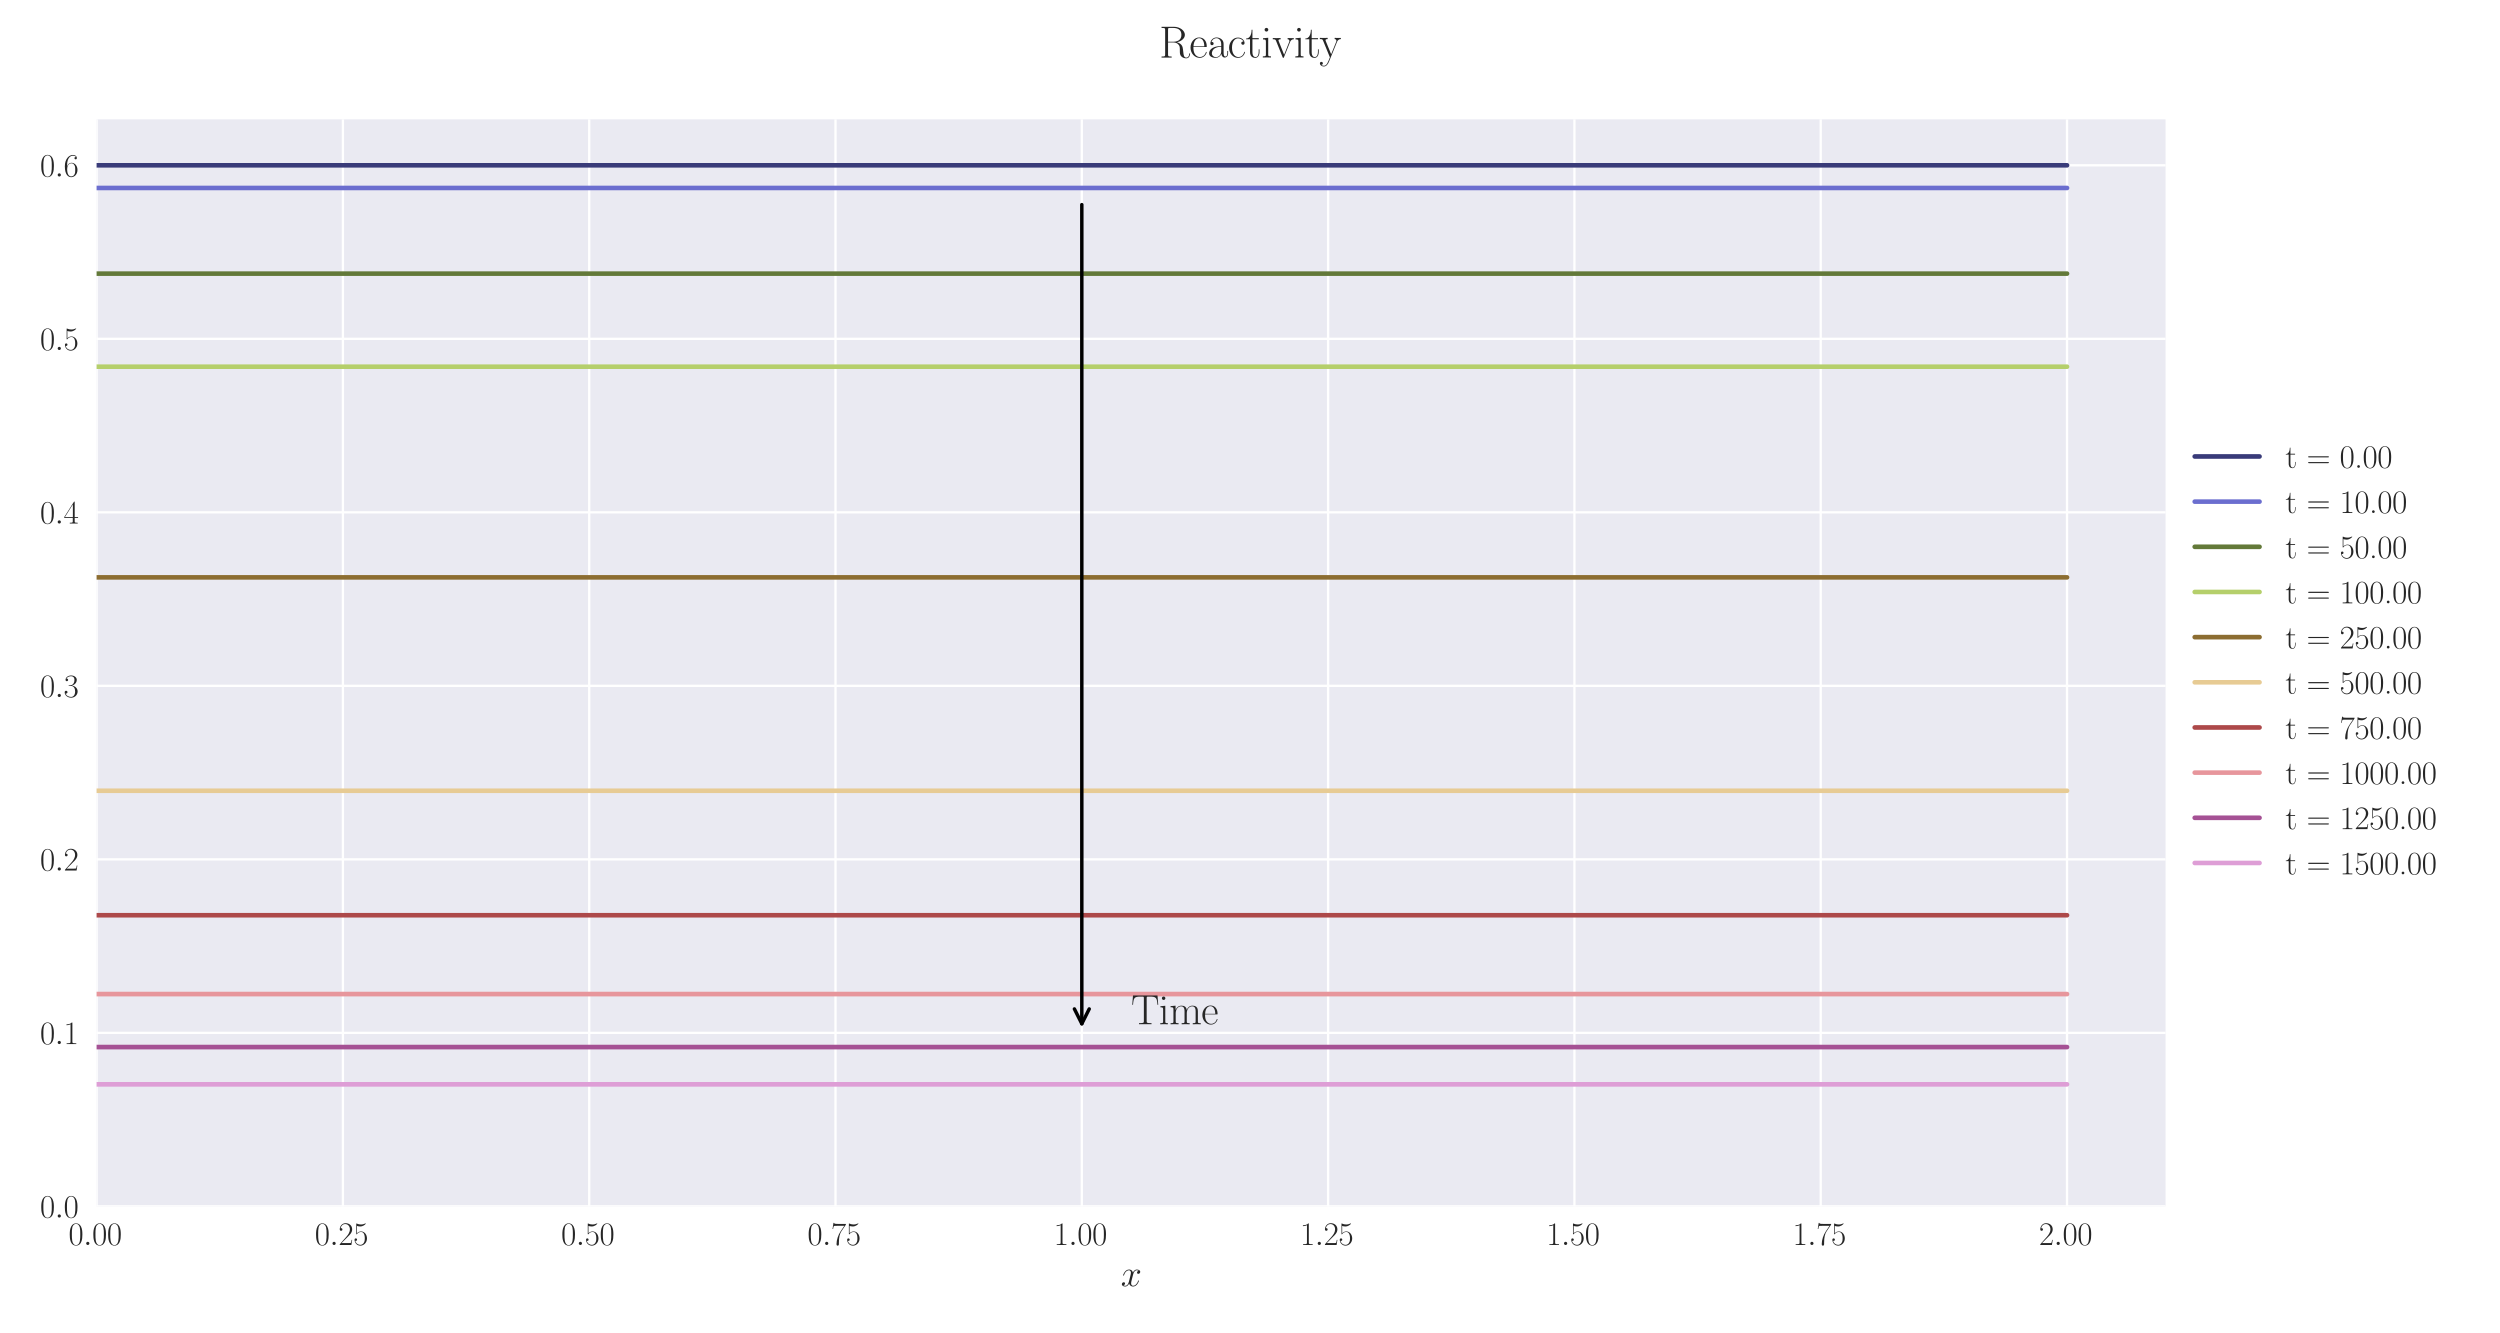 <?xml version="1.0" encoding="utf-8" standalone="no"?>
<!DOCTYPE svg PUBLIC "-//W3C//DTD SVG 1.1//EN"
  "http://www.w3.org/Graphics/SVG/1.1/DTD/svg11.dtd">
<svg xmlns:xlink="http://www.w3.org/1999/xlink" width="1080pt" height="576pt" viewBox="0 0 1080 576" xmlns="http://www.w3.org/2000/svg" version="1.1">
 <defs>
  <style type="text/css">*{stroke-linejoin: round; stroke-linecap: butt}</style>
 </defs>
 <g id="figure_1">
  <g id="patch_1">
   <path d="M 0 576 
L 1080 576 
L 1080 0 
L 0 0 
z
" style="fill: #ffffff"/>
  </g>
  <g id="axes_1">
   <g id="patch_2">
    <path d="M 41.731 521.153 
L 935.518 521.153 
L 935.518 51.564 
L 41.731 51.564 
z
" style="fill: #eaeaf2"/>
   </g>
   <g id="matplotlib.axis_1">
    <g id="xtick_1">
     <g id="line2d_1">
      <path d="M 41.731 521.153 
L 41.731 51.564 
" clip-path="url(#p76019494e6)" style="fill: none; stroke: #ffffff; stroke-linecap: round"/>
     </g>
     <g id="line2d_2"/>
     <g id="text_1">
      <!-- $\mathdefault{0.00}$ -->
      <g style="fill: #262626" transform="translate(29.591 537.839) scale(0.14 -0.14)">
       <defs>
        <path id="CMR17-30" d="M 2688 2025 
C 2688 2416 2682 3080 2413 3591 
C 2176 4039 1798 4198 1466 4198 
C 1158 4198 768 4058 525 3597 
C 269 3118 243 2524 243 2025 
C 243 1661 250 1106 448 619 
C 723 -39 1216 -128 1466 -128 
C 1760 -128 2208 -7 2470 600 
C 2662 1042 2688 1559 2688 2025 
z
M 1466 -26 
C 1056 -26 813 325 723 812 
C 653 1188 653 1738 653 2096 
C 653 2588 653 2997 736 3387 
C 858 3929 1216 4096 1466 4096 
C 1728 4096 2067 3923 2189 3400 
C 2272 3036 2278 2607 2278 2096 
C 2278 1680 2278 1169 2202 792 
C 2067 95 1690 -26 1466 -26 
z
" transform="scale(0.016)"/>
        <path id="CMMI12-3a" d="M 1178 307 
C 1178 492 1024 619 870 619 
C 685 619 557 466 557 313 
C 557 128 710 0 864 0 
C 1050 0 1178 153 1178 307 
z
" transform="scale(0.016)"/>
       </defs>
       <use xlink:href="#CMR17-30" transform="scale(0.996)"/>
       <use xlink:href="#CMMI12-3a" transform="translate(45.69 0) scale(0.996)"/>
       <use xlink:href="#CMR17-30" transform="translate(72.788 0) scale(0.996)"/>
       <use xlink:href="#CMR17-30" transform="translate(118.478 0) scale(0.996)"/>
      </g>
     </g>
    </g>
    <g id="xtick_2">
     <g id="line2d_3">
      <path d="M 148.134 521.153 
L 148.134 51.564 
" clip-path="url(#p76019494e6)" style="fill: none; stroke: #ffffff; stroke-linecap: round"/>
     </g>
     <g id="line2d_4"/>
     <g id="text_2">
      <!-- $\mathdefault{0.25}$ -->
      <g style="fill: #262626" transform="translate(135.994 537.839) scale(0.14 -0.14)">
       <defs>
        <path id="CMR17-32" d="M 2669 989 
L 2554 989 
C 2490 536 2438 459 2413 420 
C 2381 369 1920 369 1830 369 
L 602 369 
C 832 619 1280 1072 1824 1597 
C 2214 1967 2669 2402 2669 3035 
C 2669 3790 2067 4224 1395 4224 
C 691 4224 262 3604 262 3030 
C 262 2780 448 2748 525 2748 
C 589 2748 781 2787 781 3010 
C 781 3207 614 3264 525 3264 
C 486 3264 448 3258 422 3245 
C 544 3790 915 4058 1306 4058 
C 1862 4058 2227 3617 2227 3035 
C 2227 2479 1901 2000 1536 1584 
L 262 146 
L 262 0 
L 2515 0 
L 2669 989 
z
" transform="scale(0.016)"/>
        <path id="CMR17-35" d="M 730 3692 
C 794 3666 1056 3584 1325 3584 
C 1920 3584 2246 3911 2432 4100 
C 2432 4157 2432 4192 2394 4192 
C 2387 4192 2374 4192 2323 4163 
C 2099 4058 1837 3973 1517 3973 
C 1325 3973 1037 3999 723 4139 
C 653 4171 640 4171 634 4171 
C 602 4171 595 4164 595 4037 
L 595 2203 
C 595 2089 595 2057 659 2057 
C 691 2057 704 2070 736 2114 
C 941 2401 1222 2522 1542 2522 
C 1766 2522 2246 2382 2246 1289 
C 2246 1085 2246 715 2054 421 
C 1894 159 1645 25 1370 25 
C 947 25 518 320 403 814 
C 429 807 480 795 506 795 
C 589 795 749 840 749 1038 
C 749 1210 627 1280 506 1280 
C 358 1280 262 1190 262 1011 
C 262 454 704 -128 1382 -128 
C 2042 -128 2669 440 2669 1264 
C 2669 2030 2170 2624 1549 2624 
C 1222 2624 947 2503 730 2274 
L 730 3692 
z
" transform="scale(0.016)"/>
       </defs>
       <use xlink:href="#CMR17-30" transform="scale(0.996)"/>
       <use xlink:href="#CMMI12-3a" transform="translate(45.69 0) scale(0.996)"/>
       <use xlink:href="#CMR17-32" transform="translate(72.788 0) scale(0.996)"/>
       <use xlink:href="#CMR17-35" transform="translate(118.478 0) scale(0.996)"/>
      </g>
     </g>
    </g>
    <g id="xtick_3">
     <g id="line2d_5">
      <path d="M 254.537 521.153 
L 254.537 51.564 
" clip-path="url(#p76019494e6)" style="fill: none; stroke: #ffffff; stroke-linecap: round"/>
     </g>
     <g id="line2d_6"/>
     <g id="text_3">
      <!-- $\mathdefault{0.50}$ -->
      <g style="fill: #262626" transform="translate(242.397 537.839) scale(0.14 -0.14)">
       <use xlink:href="#CMR17-30" transform="scale(0.996)"/>
       <use xlink:href="#CMMI12-3a" transform="translate(45.69 0) scale(0.996)"/>
       <use xlink:href="#CMR17-35" transform="translate(72.788 0) scale(0.996)"/>
       <use xlink:href="#CMR17-30" transform="translate(118.478 0) scale(0.996)"/>
      </g>
     </g>
    </g>
    <g id="xtick_4">
     <g id="line2d_7">
      <path d="M 360.94 521.153 
L 360.94 51.564 
" clip-path="url(#p76019494e6)" style="fill: none; stroke: #ffffff; stroke-linecap: round"/>
     </g>
     <g id="line2d_8"/>
     <g id="text_4">
      <!-- $\mathdefault{0.75}$ -->
      <g style="fill: #262626" transform="translate(348.801 537.839) scale(0.14 -0.14)">
       <defs>
        <path id="CMR17-37" d="M 2886 3941 
L 2886 4081 
L 1382 4081 
C 634 4081 621 4165 595 4288 
L 480 4288 
L 294 3094 
L 410 3094 
C 429 3215 474 3540 550 3661 
C 589 3712 1062 3712 1171 3712 
L 2579 3712 
L 1869 2661 
C 1395 1954 1069 999 1069 165 
C 1069 89 1069 -128 1299 -128 
C 1530 -128 1530 89 1530 171 
L 1530 465 
C 1530 1508 1709 2196 2003 2636 
L 2886 3941 
z
" transform="scale(0.016)"/>
       </defs>
       <use xlink:href="#CMR17-30" transform="scale(0.996)"/>
       <use xlink:href="#CMMI12-3a" transform="translate(45.69 0) scale(0.996)"/>
       <use xlink:href="#CMR17-37" transform="translate(72.788 0) scale(0.996)"/>
       <use xlink:href="#CMR17-35" transform="translate(118.478 0) scale(0.996)"/>
      </g>
     </g>
    </g>
    <g id="xtick_5">
     <g id="line2d_9">
      <path d="M 467.343 521.153 
L 467.343 51.564 
" clip-path="url(#p76019494e6)" style="fill: none; stroke: #ffffff; stroke-linecap: round"/>
     </g>
     <g id="line2d_10"/>
     <g id="text_5">
      <!-- $\mathdefault{1.00}$ -->
      <g style="fill: #262626" transform="translate(455.204 537.839) scale(0.14 -0.14)">
       <defs>
        <path id="CMR17-31" d="M 1702 4058 
C 1702 4192 1696 4192 1606 4192 
C 1357 3916 979 3827 621 3827 
C 602 3827 570 3827 563 3808 
C 557 3795 557 3782 557 3648 
C 755 3648 1088 3686 1344 3839 
L 1344 461 
C 1344 236 1331 160 781 160 
L 589 160 
L 589 0 
C 896 0 1216 0 1523 0 
C 1830 0 2150 0 2458 0 
L 2458 160 
L 2266 160 
C 1715 160 1702 230 1702 458 
L 1702 4058 
z
" transform="scale(0.016)"/>
       </defs>
       <use xlink:href="#CMR17-31" transform="scale(0.996)"/>
       <use xlink:href="#CMMI12-3a" transform="translate(45.69 0) scale(0.996)"/>
       <use xlink:href="#CMR17-30" transform="translate(72.788 0) scale(0.996)"/>
       <use xlink:href="#CMR17-30" transform="translate(118.478 0) scale(0.996)"/>
      </g>
     </g>
    </g>
    <g id="xtick_6">
     <g id="line2d_11">
      <path d="M 573.747 521.153 
L 573.747 51.564 
" clip-path="url(#p76019494e6)" style="fill: none; stroke: #ffffff; stroke-linecap: round"/>
     </g>
     <g id="line2d_12"/>
     <g id="text_6">
      <!-- $\mathdefault{1.25}$ -->
      <g style="fill: #262626" transform="translate(561.607 537.839) scale(0.14 -0.14)">
       <use xlink:href="#CMR17-31" transform="scale(0.996)"/>
       <use xlink:href="#CMMI12-3a" transform="translate(45.69 0) scale(0.996)"/>
       <use xlink:href="#CMR17-32" transform="translate(72.788 0) scale(0.996)"/>
       <use xlink:href="#CMR17-35" transform="translate(118.478 0) scale(0.996)"/>
      </g>
     </g>
    </g>
    <g id="xtick_7">
     <g id="line2d_13">
      <path d="M 680.15 521.153 
L 680.15 51.564 
" clip-path="url(#p76019494e6)" style="fill: none; stroke: #ffffff; stroke-linecap: round"/>
     </g>
     <g id="line2d_14"/>
     <g id="text_7">
      <!-- $\mathdefault{1.50}$ -->
      <g style="fill: #262626" transform="translate(668.01 537.839) scale(0.14 -0.14)">
       <use xlink:href="#CMR17-31" transform="scale(0.996)"/>
       <use xlink:href="#CMMI12-3a" transform="translate(45.69 0) scale(0.996)"/>
       <use xlink:href="#CMR17-35" transform="translate(72.788 0) scale(0.996)"/>
       <use xlink:href="#CMR17-30" transform="translate(118.478 0) scale(0.996)"/>
      </g>
     </g>
    </g>
    <g id="xtick_8">
     <g id="line2d_15">
      <path d="M 786.553 521.153 
L 786.553 51.564 
" clip-path="url(#p76019494e6)" style="fill: none; stroke: #ffffff; stroke-linecap: round"/>
     </g>
     <g id="line2d_16"/>
     <g id="text_8">
      <!-- $\mathdefault{1.75}$ -->
      <g style="fill: #262626" transform="translate(774.414 537.839) scale(0.14 -0.14)">
       <use xlink:href="#CMR17-31" transform="scale(0.996)"/>
       <use xlink:href="#CMMI12-3a" transform="translate(45.69 0) scale(0.996)"/>
       <use xlink:href="#CMR17-37" transform="translate(72.788 0) scale(0.996)"/>
       <use xlink:href="#CMR17-35" transform="translate(118.478 0) scale(0.996)"/>
      </g>
     </g>
    </g>
    <g id="xtick_9">
     <g id="line2d_17">
      <path d="M 892.956 521.153 
L 892.956 51.564 
" clip-path="url(#p76019494e6)" style="fill: none; stroke: #ffffff; stroke-linecap: round"/>
     </g>
     <g id="line2d_18"/>
     <g id="text_9">
      <!-- $\mathdefault{2.00}$ -->
      <g style="fill: #262626" transform="translate(880.817 537.839) scale(0.14 -0.14)">
       <use xlink:href="#CMR17-32" transform="scale(0.996)"/>
       <use xlink:href="#CMMI12-3a" transform="translate(45.69 0) scale(0.996)"/>
       <use xlink:href="#CMR17-30" transform="translate(72.788 0) scale(0.996)"/>
       <use xlink:href="#CMR17-30" transform="translate(118.478 0) scale(0.996)"/>
      </g>
     </g>
    </g>
    <g id="text_10">
     <!-- $x$ -->
     <g style="fill: #262626" transform="translate(484.189 555.621) scale(0.16 -0.16)">
      <defs>
       <path id="CMMI12-78" d="M 3034 2606 
C 2829 2567 2752 2414 2752 2293 
C 2752 2139 2874 2088 2963 2088 
C 3155 2088 3290 2254 3290 2427 
C 3290 2695 2982 2816 2714 2816 
C 2323 2816 2106 2433 2048 2312 
C 1901 2816 1504 2816 1389 2816 
C 736 2816 390 1980 390 1839 
C 390 1814 416 1782 461 1782 
C 512 1782 525 1820 538 1846 
C 755 2555 1184 2689 1370 2689 
C 1658 2689 1715 2420 1715 2267 
C 1715 2127 1677 1980 1600 1673 
L 1382 798 
C 1286 415 1101 64 762 64 
C 730 64 570 64 435 147 
C 666 192 717 383 717 460 
C 717 588 621 664 499 664 
C 346 664 179 530 179 326 
C 179 57 480 -64 755 -64 
C 1062 -64 1280 179 1414 441 
C 1517 64 1837 -64 2074 -64 
C 2726 -64 3072 773 3072 913 
C 3072 945 3046 971 3008 971 
C 2950 971 2944 939 2925 888 
C 2752 326 2381 64 2093 64 
C 1869 64 1747 230 1747 492 
C 1747 632 1773 734 1875 1156 
L 2099 2024 
C 2195 2408 2413 2689 2707 2689 
C 2720 2689 2899 2689 3034 2606 
z
" transform="scale(0.016)"/>
      </defs>
      <use xlink:href="#CMMI12-78" transform="scale(0.996)"/>
     </g>
    </g>
   </g>
   <g id="matplotlib.axis_2">
    <g id="ytick_1">
     <g id="line2d_19">
      <path d="M 41.731 521.153 
L 935.518 521.153 
" clip-path="url(#p76019494e6)" style="fill: none; stroke: #ffffff; stroke-linecap: round"/>
     </g>
     <g id="line2d_20"/>
     <g id="text_11">
      <!-- $\mathdefault{0.0}$ -->
      <g style="fill: #262626" transform="translate(17.28 525.996) scale(0.14 -0.14)">
       <use xlink:href="#CMR17-30" transform="scale(0.996)"/>
       <use xlink:href="#CMMI12-3a" transform="translate(45.69 0) scale(0.996)"/>
       <use xlink:href="#CMR17-30" transform="translate(72.788 0) scale(0.996)"/>
      </g>
     </g>
    </g>
    <g id="ytick_2">
     <g id="line2d_21">
      <path d="M 41.731 446.197 
L 935.518 446.197 
" clip-path="url(#p76019494e6)" style="fill: none; stroke: #ffffff; stroke-linecap: round"/>
     </g>
     <g id="line2d_22"/>
     <g id="text_12">
      <!-- $\mathdefault{0.1}$ -->
      <g style="fill: #262626" transform="translate(17.28 451.04) scale(0.14 -0.14)">
       <use xlink:href="#CMR17-30" transform="scale(0.996)"/>
       <use xlink:href="#CMMI12-3a" transform="translate(45.69 0) scale(0.996)"/>
       <use xlink:href="#CMR17-31" transform="translate(72.788 0) scale(0.996)"/>
      </g>
     </g>
    </g>
    <g id="ytick_3">
     <g id="line2d_23">
      <path d="M 41.731 371.24 
L 935.518 371.24 
" clip-path="url(#p76019494e6)" style="fill: none; stroke: #ffffff; stroke-linecap: round"/>
     </g>
     <g id="line2d_24"/>
     <g id="text_13">
      <!-- $\mathdefault{0.2}$ -->
      <g style="fill: #262626" transform="translate(17.28 376.083) scale(0.14 -0.14)">
       <use xlink:href="#CMR17-30" transform="scale(0.996)"/>
       <use xlink:href="#CMMI12-3a" transform="translate(45.69 0) scale(0.996)"/>
       <use xlink:href="#CMR17-32" transform="translate(72.788 0) scale(0.996)"/>
      </g>
     </g>
    </g>
    <g id="ytick_4">
     <g id="line2d_25">
      <path d="M 41.731 296.284 
L 935.518 296.284 
" clip-path="url(#p76019494e6)" style="fill: none; stroke: #ffffff; stroke-linecap: round"/>
     </g>
     <g id="line2d_26"/>
     <g id="text_14">
      <!-- $\mathdefault{0.3}$ -->
      <g style="fill: #262626" transform="translate(17.28 301.127) scale(0.14 -0.14)">
       <defs>
        <path id="CMR17-33" d="M 1414 2157 
C 1984 2157 2234 1662 2234 1090 
C 2234 320 1824 25 1453 25 
C 1114 25 563 194 390 693 
C 422 680 454 680 486 680 
C 640 680 755 782 755 948 
C 755 1133 614 1216 486 1216 
C 378 1216 211 1165 211 926 
C 211 335 787 -128 1466 -128 
C 2176 -128 2720 430 2720 1085 
C 2720 1707 2208 2157 1600 2227 
C 2086 2328 2554 2756 2554 3329 
C 2554 3820 2048 4179 1472 4179 
C 890 4179 378 3829 378 3329 
C 378 3110 544 3072 627 3072 
C 762 3072 877 3155 877 3321 
C 877 3486 762 3569 627 3569 
C 602 3569 570 3569 544 3557 
C 730 3959 1235 4032 1459 4032 
C 1683 4032 2106 3925 2106 3320 
C 2106 3143 2080 2828 1862 2550 
C 1670 2304 1453 2304 1242 2284 
C 1210 2284 1062 2269 1037 2269 
C 992 2263 966 2257 966 2208 
C 966 2163 973 2157 1101 2157 
L 1414 2157 
z
" transform="scale(0.016)"/>
       </defs>
       <use xlink:href="#CMR17-30" transform="scale(0.996)"/>
       <use xlink:href="#CMMI12-3a" transform="translate(45.69 0) scale(0.996)"/>
       <use xlink:href="#CMR17-33" transform="translate(72.788 0) scale(0.996)"/>
      </g>
     </g>
    </g>
    <g id="ytick_5">
     <g id="line2d_27">
      <path d="M 41.731 221.327 
L 935.518 221.327 
" clip-path="url(#p76019494e6)" style="fill: none; stroke: #ffffff; stroke-linecap: round"/>
     </g>
     <g id="line2d_28"/>
     <g id="text_15">
      <!-- $\mathdefault{0.4}$ -->
      <g style="fill: #262626" transform="translate(17.28 226.17) scale(0.14 -0.14)">
       <defs>
        <path id="CMR17-34" d="M 2150 4122 
C 2150 4256 2144 4256 2029 4256 
L 128 1254 
L 128 1088 
L 1779 1088 
L 1779 457 
C 1779 224 1766 160 1318 160 
L 1197 160 
L 1197 0 
C 1402 0 1747 0 1965 0 
C 2182 0 2528 0 2733 0 
L 2733 160 
L 2611 160 
C 2163 160 2150 224 2150 457 
L 2150 1088 
L 2803 1088 
L 2803 1254 
L 2150 1254 
L 2150 4122 
z
M 1798 3703 
L 1798 1254 
L 256 1254 
L 1798 3703 
z
" transform="scale(0.016)"/>
       </defs>
       <use xlink:href="#CMR17-30" transform="scale(0.996)"/>
       <use xlink:href="#CMMI12-3a" transform="translate(45.69 0) scale(0.996)"/>
       <use xlink:href="#CMR17-34" transform="translate(72.788 0) scale(0.996)"/>
      </g>
     </g>
    </g>
    <g id="ytick_6">
     <g id="line2d_29">
      <path d="M 41.731 146.371 
L 935.518 146.371 
" clip-path="url(#p76019494e6)" style="fill: none; stroke: #ffffff; stroke-linecap: round"/>
     </g>
     <g id="line2d_30"/>
     <g id="text_16">
      <!-- $\mathdefault{0.5}$ -->
      <g style="fill: #262626" transform="translate(17.28 151.214) scale(0.14 -0.14)">
       <use xlink:href="#CMR17-30" transform="scale(0.996)"/>
       <use xlink:href="#CMMI12-3a" transform="translate(45.69 0) scale(0.996)"/>
       <use xlink:href="#CMR17-35" transform="translate(72.788 0) scale(0.996)"/>
      </g>
     </g>
    </g>
    <g id="ytick_7">
     <g id="line2d_31">
      <path d="M 41.731 71.415 
L 935.518 71.415 
" clip-path="url(#p76019494e6)" style="fill: none; stroke: #ffffff; stroke-linecap: round"/>
     </g>
     <g id="line2d_32"/>
     <g id="text_17">
      <!-- $\mathdefault{0.6}$ -->
      <g style="fill: #262626" transform="translate(17.28 76.258) scale(0.14 -0.14)">
       <defs>
        <path id="CMR17-36" d="M 678 2176 
C 678 3690 1395 4032 1811 4032 
C 1946 4032 2272 4009 2400 3776 
C 2298 3776 2106 3776 2106 3553 
C 2106 3381 2246 3323 2336 3323 
C 2394 3323 2566 3348 2566 3560 
C 2566 3954 2246 4179 1805 4179 
C 1043 4179 243 3390 243 1984 
C 243 253 966 -128 1478 -128 
C 2099 -128 2688 427 2688 1283 
C 2688 2081 2170 2662 1517 2662 
C 1126 2662 838 2407 678 1960 
L 678 2176 
z
M 1478 25 
C 691 25 691 1200 691 1436 
C 691 1896 909 2560 1504 2560 
C 1613 2560 1926 2560 2138 2120 
C 2253 1870 2253 1609 2253 1289 
C 2253 944 2253 690 2118 434 
C 1978 171 1773 25 1478 25 
z
" transform="scale(0.016)"/>
       </defs>
       <use xlink:href="#CMR17-30" transform="scale(0.996)"/>
       <use xlink:href="#CMMI12-3a" transform="translate(45.69 0) scale(0.996)"/>
       <use xlink:href="#CMR17-36" transform="translate(72.788 0) scale(0.996)"/>
      </g>
     </g>
    </g>
   </g>
   <g id="line2d_33">
    <path d="M 41.731 71.415 
L 50.243 71.415 
L 58.755 71.415 
L 67.267 71.415 
L 75.78 71.415 
L 84.292 71.415 
L 92.804 71.415 
L 101.316 71.415 
L 109.829 71.415 
L 118.341 71.415 
L 126.853 71.415 
L 135.365 71.415 
L 143.878 71.415 
L 152.39 71.415 
L 160.902 71.415 
L 169.414 71.415 
L 177.927 71.415 
L 186.439 71.415 
L 194.951 71.415 
L 203.463 71.415 
L 211.976 71.415 
L 220.488 71.415 
L 229 71.415 
L 237.513 71.415 
L 246.025 71.415 
L 254.537 71.415 
L 263.049 71.415 
L 271.562 71.415 
L 280.074 71.415 
L 288.586 71.415 
L 297.098 71.415 
L 305.611 71.415 
L 314.123 71.415 
L 322.635 71.415 
L 331.147 71.415 
L 339.66 71.415 
L 348.172 71.415 
L 356.684 71.415 
L 365.196 71.415 
L 373.709 71.415 
L 382.221 71.415 
L 390.733 71.415 
L 399.245 71.415 
L 407.758 71.415 
L 416.27 71.415 
L 424.782 71.415 
L 433.294 71.415 
L 441.807 71.415 
L 450.319 71.415 
L 458.831 71.415 
L 467.343 71.415 
L 475.856 71.415 
L 484.368 71.415 
L 492.88 71.415 
L 501.393 71.415 
L 509.905 71.415 
L 518.417 71.415 
L 526.929 71.415 
L 535.442 71.415 
L 543.954 71.415 
L 552.466 71.415 
L 560.978 71.415 
L 569.491 71.415 
L 578.003 71.415 
L 586.515 71.415 
L 595.027 71.415 
L 603.54 71.415 
L 612.052 71.415 
L 620.564 71.415 
L 629.076 71.415 
L 637.589 71.415 
L 646.101 71.415 
L 654.613 71.415 
L 663.125 71.415 
L 671.638 71.415 
L 680.15 71.415 
L 688.662 71.415 
L 697.174 71.415 
L 705.687 71.415 
L 714.199 71.415 
L 722.711 71.415 
L 731.223 71.415 
L 739.736 71.415 
L 748.248 71.415 
L 756.76 71.415 
L 765.273 71.415 
L 773.785 71.415 
L 782.297 71.415 
L 790.809 71.415 
L 799.322 71.415 
L 807.834 71.415 
L 816.346 71.415 
L 824.858 71.415 
L 833.371 71.415 
L 841.883 71.415 
L 850.395 71.415 
L 858.907 71.415 
L 867.42 71.415 
L 875.932 71.415 
L 884.444 71.415 
L 892.956 71.415 
" clip-path="url(#p76019494e6)" style="fill: none; stroke: #393b79; stroke-width: 2; stroke-linecap: round"/>
   </g>
   <g id="line2d_34">
    <path d="M 41.731 81.207 
L 50.243 81.207 
L 58.755 81.207 
L 67.267 81.207 
L 75.78 81.207 
L 84.292 81.207 
L 92.804 81.207 
L 101.316 81.207 
L 109.829 81.207 
L 118.341 81.207 
L 126.853 81.207 
L 135.365 81.207 
L 143.878 81.207 
L 152.39 81.207 
L 160.902 81.207 
L 169.414 81.207 
L 177.927 81.207 
L 186.439 81.207 
L 194.951 81.207 
L 203.463 81.207 
L 211.976 81.207 
L 220.488 81.207 
L 229 81.207 
L 237.513 81.207 
L 246.025 81.207 
L 254.537 81.207 
L 263.049 81.207 
L 271.562 81.207 
L 280.074 81.207 
L 288.586 81.207 
L 297.098 81.207 
L 305.611 81.207 
L 314.123 81.207 
L 322.635 81.207 
L 331.147 81.207 
L 339.66 81.207 
L 348.172 81.207 
L 356.684 81.207 
L 365.196 81.207 
L 373.709 81.207 
L 382.221 81.207 
L 390.733 81.207 
L 399.245 81.207 
L 407.758 81.207 
L 416.27 81.207 
L 424.782 81.207 
L 433.294 81.207 
L 441.807 81.207 
L 450.319 81.207 
L 458.831 81.207 
L 467.343 81.207 
L 475.856 81.207 
L 484.368 81.207 
L 492.88 81.207 
L 501.393 81.207 
L 509.905 81.207 
L 518.417 81.207 
L 526.929 81.207 
L 535.442 81.207 
L 543.954 81.207 
L 552.466 81.207 
L 560.978 81.207 
L 569.491 81.207 
L 578.003 81.207 
L 586.515 81.207 
L 595.027 81.207 
L 603.54 81.207 
L 612.052 81.207 
L 620.564 81.207 
L 629.076 81.207 
L 637.589 81.207 
L 646.101 81.207 
L 654.613 81.207 
L 663.125 81.207 
L 671.638 81.207 
L 680.15 81.207 
L 688.662 81.207 
L 697.174 81.207 
L 705.687 81.207 
L 714.199 81.207 
L 722.711 81.207 
L 731.223 81.207 
L 739.736 81.207 
L 748.248 81.207 
L 756.76 81.207 
L 765.273 81.207 
L 773.785 81.207 
L 782.297 81.207 
L 790.809 81.207 
L 799.322 81.207 
L 807.834 81.207 
L 816.346 81.207 
L 824.858 81.207 
L 833.371 81.207 
L 841.883 81.207 
L 850.395 81.207 
L 858.907 81.207 
L 867.42 81.207 
L 875.932 81.207 
L 884.444 81.207 
L 892.956 81.207 
" clip-path="url(#p76019494e6)" style="fill: none; stroke: #6b6ecf; stroke-width: 2; stroke-linecap: round"/>
   </g>
   <g id="line2d_35">
    <path d="M 41.731 118.204 
L 50.243 118.204 
L 58.755 118.204 
L 67.267 118.204 
L 75.78 118.204 
L 84.292 118.204 
L 92.804 118.204 
L 101.316 118.204 
L 109.829 118.204 
L 118.341 118.204 
L 126.853 118.204 
L 135.365 118.204 
L 143.878 118.204 
L 152.39 118.204 
L 160.902 118.204 
L 169.414 118.204 
L 177.927 118.204 
L 186.439 118.204 
L 194.951 118.204 
L 203.463 118.204 
L 211.976 118.204 
L 220.488 118.204 
L 229 118.204 
L 237.513 118.204 
L 246.025 118.204 
L 254.537 118.204 
L 263.049 118.204 
L 271.562 118.204 
L 280.074 118.204 
L 288.586 118.204 
L 297.098 118.204 
L 305.611 118.204 
L 314.123 118.204 
L 322.635 118.204 
L 331.147 118.204 
L 339.66 118.204 
L 348.172 118.204 
L 356.684 118.204 
L 365.196 118.204 
L 373.709 118.204 
L 382.221 118.204 
L 390.733 118.204 
L 399.245 118.204 
L 407.758 118.204 
L 416.27 118.204 
L 424.782 118.204 
L 433.294 118.204 
L 441.807 118.204 
L 450.319 118.204 
L 458.831 118.204 
L 467.343 118.204 
L 475.856 118.204 
L 484.368 118.204 
L 492.88 118.204 
L 501.393 118.204 
L 509.905 118.204 
L 518.417 118.204 
L 526.929 118.204 
L 535.442 118.204 
L 543.954 118.204 
L 552.466 118.204 
L 560.978 118.204 
L 569.491 118.204 
L 578.003 118.204 
L 586.515 118.204 
L 595.027 118.204 
L 603.54 118.204 
L 612.052 118.204 
L 620.564 118.204 
L 629.076 118.204 
L 637.589 118.204 
L 646.101 118.204 
L 654.613 118.204 
L 663.125 118.204 
L 671.638 118.204 
L 680.15 118.204 
L 688.662 118.204 
L 697.174 118.204 
L 705.687 118.204 
L 714.199 118.204 
L 722.711 118.204 
L 731.223 118.204 
L 739.736 118.204 
L 748.248 118.204 
L 756.76 118.204 
L 765.273 118.204 
L 773.785 118.204 
L 782.297 118.204 
L 790.809 118.204 
L 799.322 118.204 
L 807.834 118.204 
L 816.346 118.204 
L 824.858 118.204 
L 833.371 118.204 
L 841.883 118.204 
L 850.395 118.204 
L 858.907 118.204 
L 867.42 118.204 
L 875.932 118.204 
L 884.444 118.204 
L 892.956 118.204 
" clip-path="url(#p76019494e6)" style="fill: none; stroke: #637939; stroke-width: 2; stroke-linecap: round"/>
   </g>
   <g id="line2d_36">
    <path d="M 41.731 158.412 
L 50.243 158.412 
L 58.755 158.412 
L 67.267 158.412 
L 75.78 158.412 
L 84.292 158.412 
L 92.804 158.412 
L 101.316 158.412 
L 109.829 158.412 
L 118.341 158.412 
L 126.853 158.412 
L 135.365 158.412 
L 143.878 158.412 
L 152.39 158.412 
L 160.902 158.412 
L 169.414 158.412 
L 177.927 158.412 
L 186.439 158.412 
L 194.951 158.412 
L 203.463 158.412 
L 211.976 158.412 
L 220.488 158.412 
L 229 158.412 
L 237.513 158.412 
L 246.025 158.412 
L 254.537 158.412 
L 263.049 158.412 
L 271.562 158.412 
L 280.074 158.412 
L 288.586 158.412 
L 297.098 158.412 
L 305.611 158.412 
L 314.123 158.412 
L 322.635 158.412 
L 331.147 158.412 
L 339.66 158.412 
L 348.172 158.412 
L 356.684 158.412 
L 365.196 158.412 
L 373.709 158.412 
L 382.221 158.412 
L 390.733 158.412 
L 399.245 158.412 
L 407.758 158.412 
L 416.27 158.412 
L 424.782 158.412 
L 433.294 158.412 
L 441.807 158.412 
L 450.319 158.412 
L 458.831 158.412 
L 467.343 158.412 
L 475.856 158.412 
L 484.368 158.412 
L 492.88 158.412 
L 501.393 158.412 
L 509.905 158.412 
L 518.417 158.412 
L 526.929 158.412 
L 535.442 158.412 
L 543.954 158.412 
L 552.466 158.412 
L 560.978 158.412 
L 569.491 158.412 
L 578.003 158.412 
L 586.515 158.412 
L 595.027 158.412 
L 603.54 158.412 
L 612.052 158.412 
L 620.564 158.412 
L 629.076 158.412 
L 637.589 158.412 
L 646.101 158.412 
L 654.613 158.412 
L 663.125 158.412 
L 671.638 158.412 
L 680.15 158.412 
L 688.662 158.412 
L 697.174 158.412 
L 705.687 158.412 
L 714.199 158.412 
L 722.711 158.412 
L 731.223 158.412 
L 739.736 158.412 
L 748.248 158.412 
L 756.76 158.412 
L 765.273 158.412 
L 773.785 158.412 
L 782.297 158.412 
L 790.809 158.412 
L 799.322 158.412 
L 807.834 158.412 
L 816.346 158.412 
L 824.858 158.412 
L 833.371 158.412 
L 841.883 158.412 
L 850.395 158.412 
L 858.907 158.412 
L 867.42 158.412 
L 875.932 158.412 
L 884.444 158.412 
L 892.956 158.412 
" clip-path="url(#p76019494e6)" style="fill: none; stroke: #b5cf6b; stroke-width: 2; stroke-linecap: round"/>
   </g>
   <g id="line2d_37">
    <path d="M 41.731 249.42 
L 50.243 249.42 
L 58.755 249.42 
L 67.267 249.42 
L 75.78 249.42 
L 84.292 249.42 
L 92.804 249.42 
L 101.316 249.42 
L 109.829 249.42 
L 118.341 249.42 
L 126.853 249.42 
L 135.365 249.42 
L 143.878 249.42 
L 152.39 249.42 
L 160.902 249.42 
L 169.414 249.42 
L 177.927 249.42 
L 186.439 249.42 
L 194.951 249.42 
L 203.463 249.42 
L 211.976 249.42 
L 220.488 249.42 
L 229 249.42 
L 237.513 249.42 
L 246.025 249.42 
L 254.537 249.42 
L 263.049 249.42 
L 271.562 249.42 
L 280.074 249.42 
L 288.586 249.42 
L 297.098 249.42 
L 305.611 249.42 
L 314.123 249.42 
L 322.635 249.42 
L 331.147 249.42 
L 339.66 249.42 
L 348.172 249.42 
L 356.684 249.42 
L 365.196 249.42 
L 373.709 249.42 
L 382.221 249.42 
L 390.733 249.42 
L 399.245 249.42 
L 407.758 249.42 
L 416.27 249.42 
L 424.782 249.42 
L 433.294 249.42 
L 441.807 249.42 
L 450.319 249.42 
L 458.831 249.42 
L 467.343 249.42 
L 475.856 249.42 
L 484.368 249.42 
L 492.88 249.42 
L 501.393 249.42 
L 509.905 249.42 
L 518.417 249.42 
L 526.929 249.42 
L 535.442 249.42 
L 543.954 249.42 
L 552.466 249.42 
L 560.978 249.42 
L 569.491 249.42 
L 578.003 249.42 
L 586.515 249.42 
L 595.027 249.42 
L 603.54 249.42 
L 612.052 249.42 
L 620.564 249.42 
L 629.076 249.42 
L 637.589 249.42 
L 646.101 249.42 
L 654.613 249.42 
L 663.125 249.42 
L 671.638 249.42 
L 680.15 249.42 
L 688.662 249.42 
L 697.174 249.42 
L 705.687 249.42 
L 714.199 249.42 
L 722.711 249.42 
L 731.223 249.42 
L 739.736 249.42 
L 748.248 249.42 
L 756.76 249.42 
L 765.273 249.42 
L 773.785 249.42 
L 782.297 249.42 
L 790.809 249.42 
L 799.322 249.42 
L 807.834 249.42 
L 816.346 249.42 
L 824.858 249.42 
L 833.371 249.42 
L 841.883 249.42 
L 850.395 249.42 
L 858.907 249.42 
L 867.42 249.42 
L 875.932 249.42 
L 884.444 249.42 
L 892.956 249.42 
" clip-path="url(#p76019494e6)" style="fill: none; stroke: #8c6d31; stroke-width: 2; stroke-linecap: round"/>
   </g>
   <g id="line2d_38">
    <path d="M 41.731 341.608 
L 50.243 341.608 
L 58.755 341.608 
L 67.267 341.608 
L 75.78 341.608 
L 84.292 341.608 
L 92.804 341.608 
L 101.316 341.608 
L 109.829 341.608 
L 118.341 341.608 
L 126.853 341.608 
L 135.365 341.608 
L 143.878 341.608 
L 152.39 341.608 
L 160.902 341.608 
L 169.414 341.608 
L 177.927 341.608 
L 186.439 341.608 
L 194.951 341.608 
L 203.463 341.608 
L 211.976 341.608 
L 220.488 341.608 
L 229 341.608 
L 237.513 341.608 
L 246.025 341.608 
L 254.537 341.608 
L 263.049 341.608 
L 271.562 341.608 
L 280.074 341.608 
L 288.586 341.608 
L 297.098 341.608 
L 305.611 341.608 
L 314.123 341.608 
L 322.635 341.608 
L 331.147 341.608 
L 339.66 341.608 
L 348.172 341.608 
L 356.684 341.608 
L 365.196 341.608 
L 373.709 341.608 
L 382.221 341.608 
L 390.733 341.608 
L 399.245 341.608 
L 407.758 341.608 
L 416.27 341.608 
L 424.782 341.608 
L 433.294 341.608 
L 441.807 341.608 
L 450.319 341.608 
L 458.831 341.608 
L 467.343 341.608 
L 475.856 341.608 
L 484.368 341.608 
L 492.88 341.608 
L 501.393 341.608 
L 509.905 341.608 
L 518.417 341.608 
L 526.929 341.608 
L 535.442 341.608 
L 543.954 341.608 
L 552.466 341.608 
L 560.978 341.608 
L 569.491 341.608 
L 578.003 341.608 
L 586.515 341.608 
L 595.027 341.608 
L 603.54 341.608 
L 612.052 341.608 
L 620.564 341.608 
L 629.076 341.608 
L 637.589 341.608 
L 646.101 341.608 
L 654.613 341.608 
L 663.125 341.608 
L 671.638 341.608 
L 680.15 341.608 
L 688.662 341.608 
L 697.174 341.608 
L 705.687 341.608 
L 714.199 341.608 
L 722.711 341.608 
L 731.223 341.608 
L 739.736 341.608 
L 748.248 341.608 
L 756.76 341.608 
L 765.273 341.608 
L 773.785 341.608 
L 782.297 341.608 
L 790.809 341.608 
L 799.322 341.608 
L 807.834 341.608 
L 816.346 341.608 
L 824.858 341.608 
L 833.371 341.608 
L 841.883 341.608 
L 850.395 341.608 
L 858.907 341.608 
L 867.42 341.608 
L 875.932 341.608 
L 884.444 341.608 
L 892.956 341.608 
" clip-path="url(#p76019494e6)" style="fill: none; stroke: #e7cb94; stroke-width: 2; stroke-linecap: round"/>
   </g>
   <g id="line2d_39">
    <path d="M 41.731 395.384 
L 50.243 395.384 
L 58.755 395.384 
L 67.267 395.384 
L 75.78 395.384 
L 84.292 395.384 
L 92.804 395.384 
L 101.316 395.384 
L 109.829 395.384 
L 118.341 395.384 
L 126.853 395.384 
L 135.365 395.384 
L 143.878 395.384 
L 152.39 395.384 
L 160.902 395.384 
L 169.414 395.384 
L 177.927 395.384 
L 186.439 395.384 
L 194.951 395.384 
L 203.463 395.384 
L 211.976 395.384 
L 220.488 395.384 
L 229 395.384 
L 237.513 395.384 
L 246.025 395.384 
L 254.537 395.384 
L 263.049 395.384 
L 271.562 395.384 
L 280.074 395.384 
L 288.586 395.384 
L 297.098 395.384 
L 305.611 395.384 
L 314.123 395.384 
L 322.635 395.384 
L 331.147 395.384 
L 339.66 395.384 
L 348.172 395.384 
L 356.684 395.384 
L 365.196 395.384 
L 373.709 395.384 
L 382.221 395.384 
L 390.733 395.384 
L 399.245 395.384 
L 407.758 395.384 
L 416.27 395.384 
L 424.782 395.384 
L 433.294 395.384 
L 441.807 395.384 
L 450.319 395.384 
L 458.831 395.384 
L 467.343 395.384 
L 475.856 395.384 
L 484.368 395.384 
L 492.88 395.384 
L 501.393 395.384 
L 509.905 395.384 
L 518.417 395.384 
L 526.929 395.384 
L 535.442 395.384 
L 543.954 395.384 
L 552.466 395.384 
L 560.978 395.384 
L 569.491 395.384 
L 578.003 395.384 
L 586.515 395.384 
L 595.027 395.384 
L 603.54 395.384 
L 612.052 395.384 
L 620.564 395.384 
L 629.076 395.384 
L 637.589 395.384 
L 646.101 395.384 
L 654.613 395.384 
L 663.125 395.384 
L 671.638 395.384 
L 680.15 395.384 
L 688.662 395.384 
L 697.174 395.384 
L 705.687 395.384 
L 714.199 395.384 
L 722.711 395.384 
L 731.223 395.384 
L 739.736 395.384 
L 748.248 395.384 
L 756.76 395.384 
L 765.273 395.384 
L 773.785 395.384 
L 782.297 395.384 
L 790.809 395.384 
L 799.322 395.384 
L 807.834 395.384 
L 816.346 395.384 
L 824.858 395.384 
L 833.371 395.384 
L 841.883 395.384 
L 850.395 395.384 
L 858.907 395.384 
L 867.42 395.384 
L 875.932 395.384 
L 884.444 395.384 
L 892.956 395.384 
" clip-path="url(#p76019494e6)" style="fill: none; stroke: #ad494a; stroke-width: 2; stroke-linecap: round"/>
   </g>
   <g id="line2d_40">
    <path d="M 41.731 429.443 
L 50.243 429.443 
L 58.755 429.443 
L 67.267 429.443 
L 75.78 429.443 
L 84.292 429.443 
L 92.804 429.443 
L 101.316 429.443 
L 109.829 429.443 
L 118.341 429.443 
L 126.853 429.443 
L 135.365 429.443 
L 143.878 429.443 
L 152.39 429.443 
L 160.902 429.443 
L 169.414 429.443 
L 177.927 429.443 
L 186.439 429.443 
L 194.951 429.443 
L 203.463 429.443 
L 211.976 429.443 
L 220.488 429.443 
L 229 429.443 
L 237.513 429.443 
L 246.025 429.443 
L 254.537 429.443 
L 263.049 429.443 
L 271.562 429.443 
L 280.074 429.443 
L 288.586 429.443 
L 297.098 429.443 
L 305.611 429.443 
L 314.123 429.443 
L 322.635 429.443 
L 331.147 429.443 
L 339.66 429.443 
L 348.172 429.443 
L 356.684 429.443 
L 365.196 429.443 
L 373.709 429.443 
L 382.221 429.443 
L 390.733 429.443 
L 399.245 429.443 
L 407.758 429.443 
L 416.27 429.443 
L 424.782 429.443 
L 433.294 429.443 
L 441.807 429.443 
L 450.319 429.443 
L 458.831 429.443 
L 467.343 429.443 
L 475.856 429.443 
L 484.368 429.443 
L 492.88 429.443 
L 501.393 429.443 
L 509.905 429.443 
L 518.417 429.443 
L 526.929 429.443 
L 535.442 429.443 
L 543.954 429.443 
L 552.466 429.443 
L 560.978 429.443 
L 569.491 429.443 
L 578.003 429.443 
L 586.515 429.443 
L 595.027 429.443 
L 603.54 429.443 
L 612.052 429.443 
L 620.564 429.443 
L 629.076 429.443 
L 637.589 429.443 
L 646.101 429.443 
L 654.613 429.443 
L 663.125 429.443 
L 671.638 429.443 
L 680.15 429.443 
L 688.662 429.443 
L 697.174 429.443 
L 705.687 429.443 
L 714.199 429.443 
L 722.711 429.443 
L 731.223 429.443 
L 739.736 429.443 
L 748.248 429.443 
L 756.76 429.443 
L 765.273 429.443 
L 773.785 429.443 
L 782.297 429.443 
L 790.809 429.443 
L 799.322 429.443 
L 807.834 429.443 
L 816.346 429.443 
L 824.858 429.443 
L 833.371 429.443 
L 841.883 429.443 
L 850.395 429.443 
L 858.907 429.443 
L 867.42 429.443 
L 875.932 429.443 
L 884.444 429.443 
L 892.956 429.443 
" clip-path="url(#p76019494e6)" style="fill: none; stroke: #e7969c; stroke-width: 2; stroke-linecap: round"/>
   </g>
   <g id="line2d_41">
    <path d="M 41.731 452.336 
L 50.243 452.336 
L 58.755 452.336 
L 67.267 452.336 
L 75.78 452.336 
L 84.292 452.336 
L 92.804 452.336 
L 101.316 452.336 
L 109.829 452.336 
L 118.341 452.336 
L 126.853 452.336 
L 135.365 452.336 
L 143.878 452.336 
L 152.39 452.336 
L 160.902 452.336 
L 169.414 452.336 
L 177.927 452.336 
L 186.439 452.336 
L 194.951 452.336 
L 203.463 452.336 
L 211.976 452.336 
L 220.488 452.336 
L 229 452.336 
L 237.513 452.336 
L 246.025 452.336 
L 254.537 452.336 
L 263.049 452.336 
L 271.562 452.336 
L 280.074 452.336 
L 288.586 452.336 
L 297.098 452.336 
L 305.611 452.336 
L 314.123 452.336 
L 322.635 452.336 
L 331.147 452.336 
L 339.66 452.336 
L 348.172 452.336 
L 356.684 452.336 
L 365.196 452.336 
L 373.709 452.336 
L 382.221 452.336 
L 390.733 452.336 
L 399.245 452.336 
L 407.758 452.336 
L 416.27 452.336 
L 424.782 452.336 
L 433.294 452.336 
L 441.807 452.336 
L 450.319 452.336 
L 458.831 452.336 
L 467.343 452.336 
L 475.856 452.336 
L 484.368 452.336 
L 492.88 452.336 
L 501.393 452.336 
L 509.905 452.336 
L 518.417 452.336 
L 526.929 452.336 
L 535.442 452.336 
L 543.954 452.336 
L 552.466 452.336 
L 560.978 452.336 
L 569.491 452.336 
L 578.003 452.336 
L 586.515 452.336 
L 595.027 452.336 
L 603.54 452.336 
L 612.052 452.336 
L 620.564 452.336 
L 629.076 452.336 
L 637.589 452.336 
L 646.101 452.336 
L 654.613 452.336 
L 663.125 452.336 
L 671.638 452.336 
L 680.15 452.336 
L 688.662 452.336 
L 697.174 452.336 
L 705.687 452.336 
L 714.199 452.336 
L 722.711 452.336 
L 731.223 452.336 
L 739.736 452.336 
L 748.248 452.336 
L 756.76 452.336 
L 765.273 452.336 
L 773.785 452.336 
L 782.297 452.336 
L 790.809 452.336 
L 799.322 452.336 
L 807.834 452.336 
L 816.346 452.336 
L 824.858 452.336 
L 833.371 452.336 
L 841.883 452.336 
L 850.395 452.336 
L 858.907 452.336 
L 867.42 452.336 
L 875.932 452.336 
L 884.444 452.336 
L 892.956 452.336 
" clip-path="url(#p76019494e6)" style="fill: none; stroke: #a55194; stroke-width: 2; stroke-linecap: round"/>
   </g>
   <g id="line2d_42">
    <path d="M 41.731 468.426 
L 50.243 468.426 
L 58.755 468.426 
L 67.267 468.426 
L 75.78 468.426 
L 84.292 468.426 
L 92.804 468.426 
L 101.316 468.426 
L 109.829 468.426 
L 118.341 468.426 
L 126.853 468.426 
L 135.365 468.426 
L 143.878 468.426 
L 152.39 468.426 
L 160.902 468.426 
L 169.414 468.426 
L 177.927 468.426 
L 186.439 468.426 
L 194.951 468.426 
L 203.463 468.426 
L 211.976 468.426 
L 220.488 468.426 
L 229 468.426 
L 237.513 468.426 
L 246.025 468.426 
L 254.537 468.426 
L 263.049 468.426 
L 271.562 468.426 
L 280.074 468.426 
L 288.586 468.426 
L 297.098 468.426 
L 305.611 468.426 
L 314.123 468.426 
L 322.635 468.426 
L 331.147 468.426 
L 339.66 468.426 
L 348.172 468.426 
L 356.684 468.426 
L 365.196 468.426 
L 373.709 468.426 
L 382.221 468.426 
L 390.733 468.426 
L 399.245 468.426 
L 407.758 468.426 
L 416.27 468.426 
L 424.782 468.426 
L 433.294 468.426 
L 441.807 468.426 
L 450.319 468.426 
L 458.831 468.426 
L 467.343 468.426 
L 475.856 468.426 
L 484.368 468.426 
L 492.88 468.426 
L 501.393 468.426 
L 509.905 468.426 
L 518.417 468.426 
L 526.929 468.426 
L 535.442 468.426 
L 543.954 468.426 
L 552.466 468.426 
L 560.978 468.426 
L 569.491 468.426 
L 578.003 468.426 
L 586.515 468.426 
L 595.027 468.426 
L 603.54 468.426 
L 612.052 468.426 
L 620.564 468.426 
L 629.076 468.426 
L 637.589 468.426 
L 646.101 468.426 
L 654.613 468.426 
L 663.125 468.426 
L 671.638 468.426 
L 680.15 468.426 
L 688.662 468.426 
L 697.174 468.426 
L 705.687 468.426 
L 714.199 468.426 
L 722.711 468.426 
L 731.223 468.426 
L 739.736 468.426 
L 748.248 468.426 
L 756.76 468.426 
L 765.273 468.426 
L 773.785 468.426 
L 782.297 468.426 
L 790.809 468.426 
L 799.322 468.426 
L 807.834 468.426 
L 816.346 468.426 
L 824.858 468.426 
L 833.371 468.426 
L 841.883 468.426 
L 850.395 468.426 
L 858.907 468.426 
L 867.42 468.426 
L 875.932 468.426 
L 884.444 468.426 
L 892.956 468.426 
" clip-path="url(#p76019494e6)" style="fill: none; stroke: #de9ed6; stroke-width: 2; stroke-linecap: round"/>
   </g>
   <g id="patch_3">
    <path d="M 41.731 521.153 
L 41.731 51.564 
" style="fill: none"/>
   </g>
   <g id="patch_4">
    <path d="M 935.518 521.153 
L 935.518 51.564 
" style="fill: none"/>
   </g>
   <g id="patch_5">
    <path d="M 41.731 521.153 
L 935.518 521.153 
" style="fill: none"/>
   </g>
   <g id="patch_6">
    <path d="M 41.731 51.564 
L 935.518 51.564 
" style="fill: none"/>
   </g>
   <g id="patch_7">
    <path d="M 467.343 88.406 
Q 467.343 266.173 467.343 442.263 
" style="fill: none; stroke: #000000; stroke-width: 1.5; stroke-linecap: round"/>
    <path d="M 470.543 435.863 
L 467.343 442.263 
L 464.143 435.863 
" style="fill: none; stroke: #000000; stroke-width: 1.5; stroke-linecap: round"/>
   </g>
   <g id="text_18">
    <!-- Time -->
    <g style="fill: #262626" transform="translate(488.624 442.451) scale(0.18 -0.18)">
     <defs>
      <path id="CMR17-54" d="M 3981 4326 
L 288 4326 
L 179 2918 
L 294 2918 
C 378 3976 467 4160 1453 4160 
C 1568 4160 1754 4160 1805 4154 
C 1926 4135 1926 4058 1926 3912 
L 1926 459 
C 1926 230 1907 160 1376 160 
L 1197 160 
L 1197 0 
C 1504 0 1824 0 2138 0 
C 2451 0 2771 0 3078 0 
L 3078 160 
L 2899 160 
C 2368 160 2349 230 2349 459 
L 2349 3912 
C 2349 4052 2349 4129 2464 4154 
C 2515 4160 2701 4160 2816 4160 
C 3795 4160 3891 3976 3974 2918 
L 4090 2918 
L 3981 4326 
z
" transform="scale(0.016)"/>
      <path id="CMR17-69" d="M 992 3909 
C 992 4049 877 4170 730 4170 
C 589 4170 467 4056 467 3909 
C 467 3769 582 3648 730 3648 
C 870 3648 992 3763 992 3909 
z
M 243 2706 
L 243 2541 
C 602 2541 653 2502 653 2197 
L 653 427 
C 653 184 627 153 218 153 
L 218 -13 
C 371 0 646 0 806 0 
C 960 0 1222 0 1370 -13 
L 1370 153 
C 992 153 979 191 979 420 
L 979 2776 
L 243 2706 
z
" transform="scale(0.016)"/>
      <path id="CMR17-6d" d="M 4326 1933 
C 4326 2252 4269 2790 3507 2790 
C 3072 2790 2771 2496 2656 2151 
L 2650 2151 
C 2573 2676 2195 2790 1837 2790 
C 1331 2790 1069 2400 973 2144 
L 966 2144 
L 966 2790 
L 211 2720 
L 211 2554 
C 589 2554 646 2515 646 2208 
L 646 428 
C 646 184 621 153 211 153 
L 211 -13 
C 365 0 646 0 813 0 
C 979 0 1267 0 1421 -13 
L 1421 153 
C 1011 153 986 178 986 428 
L 986 1658 
C 986 2247 1344 2688 1792 2688 
C 2266 2688 2317 2266 2317 1958 
L 2317 428 
C 2317 184 2291 153 1882 153 
L 1882 -13 
C 2035 0 2317 0 2483 0 
C 2650 0 2938 0 3091 -13 
L 3091 153 
C 2682 153 2656 178 2656 428 
L 2656 1658 
C 2656 2247 3014 2688 3462 2688 
C 3936 2688 3987 2266 3987 1958 
L 3987 428 
C 3987 184 3962 153 3552 153 
L 3552 -13 
C 3706 0 3987 0 4154 0 
C 4320 0 4608 0 4762 -13 
L 4762 153 
C 4352 153 4326 178 4326 428 
L 4326 1933 
z
" transform="scale(0.016)"/>
      <path id="CMR17-65" d="M 2438 1472 
C 2464 1498 2464 1511 2464 1576 
C 2464 2238 2118 2816 1389 2816 
C 710 2816 173 2169 173 1383 
C 173 551 781 -64 1459 -64 
C 2176 -64 2458 607 2458 740 
C 2458 784 2419 784 2406 784 
C 2362 784 2355 771 2330 696 
C 2189 265 1837 51 1504 51 
C 1229 51 954 203 781 480 
C 582 803 582 1176 582 1472 
L 2438 1472 
z
M 589 1568 
C 634 2505 1126 2714 1382 2714 
C 1818 2714 2112 2297 2118 1568 
L 589 1568 
z
" transform="scale(0.016)"/>
     </defs>
     <use xlink:href="#CMR17-54" transform="scale(0.996)"/>
     <use xlink:href="#CMR17-69" transform="translate(66.51 0) scale(0.996)"/>
     <use xlink:href="#CMR17-6d" transform="translate(91.381 0) scale(0.996)"/>
     <use xlink:href="#CMR17-65" transform="translate(168.301 0) scale(0.996)"/>
    </g>
   </g>
   <g id="legend_1">
    <g id="line2d_43">
     <path d="M 948.118 197.198 
L 962.118 197.198 
L 976.118 197.198 
" style="fill: none; stroke: #393b79; stroke-width: 2; stroke-linecap: round"/>
    </g>
    <g id="text_19">
     <!-- t = 0.00 -->
     <g style="fill: #262626" transform="translate(987.318 202.098) scale(0.14 -0.14)">
      <defs>
       <path id="CMR17-74" d="M 966 2560 
L 1862 2560 
L 1862 2725 
L 966 2725 
L 966 3904 
L 851 3904 
C 838 3245 614 2668 70 2668 
L 70 2560 
L 627 2560 
L 627 771 
C 627 650 627 -64 1370 -64 
C 1747 -64 1965 306 1965 777 
L 1965 1140 
L 1850 1140 
L 1850 783 
C 1850 344 1677 51 1408 51 
C 1222 51 966 178 966 758 
L 966 2560 
z
" transform="scale(0.016)"/>
       <path id="CMR17-3d" d="M 4115 2017 
C 4211 2017 4307 2017 4307 2125 
C 4307 2240 4198 2240 4090 2240 
L 512 2240 
C 403 2240 294 2240 294 2125 
C 294 2017 390 2017 486 2017 
L 4115 2017 
z
M 4090 896 
C 4198 896 4307 896 4307 1011 
C 4307 1119 4211 1119 4115 1119 
L 486 1119 
C 390 1119 294 1119 294 1011 
C 294 896 403 896 512 896 
L 4090 896 
z
" transform="scale(0.016)"/>
       <path id="CMR17-2e" d="M 1062 261 
C 1062 420 934 522 800 522 
C 672 522 538 420 538 261 
C 538 102 666 0 800 0 
C 928 0 1062 102 1062 261 
z
" transform="scale(0.016)"/>
      </defs>
      <use xlink:href="#CMR17-74" transform="scale(0.996)"/>
      <use xlink:href="#CMR17-3d" transform="translate(65.357 0) scale(0.996)"/>
      <use xlink:href="#CMR17-30" transform="translate(167.147 0) scale(0.996)"/>
      <use xlink:href="#CMR17-2e" transform="translate(212.838 0) scale(0.996)"/>
      <use xlink:href="#CMR17-30" transform="translate(237.709 0) scale(0.996)"/>
      <use xlink:href="#CMR17-30" transform="translate(283.4 0) scale(0.996)"/>
     </g>
    </g>
    <g id="line2d_44">
     <path d="M 948.118 216.71 
L 962.118 216.71 
L 976.118 216.71 
" style="fill: none; stroke: #6b6ecf; stroke-width: 2; stroke-linecap: round"/>
    </g>
    <g id="text_20">
     <!-- t = 10.00 -->
     <g style="fill: #262626" transform="translate(987.318 221.61) scale(0.14 -0.14)">
      <use xlink:href="#CMR17-74" transform="scale(0.996)"/>
      <use xlink:href="#CMR17-3d" transform="translate(65.357 0) scale(0.996)"/>
      <use xlink:href="#CMR17-31" transform="translate(167.147 0) scale(0.996)"/>
      <use xlink:href="#CMR17-30" transform="translate(212.838 0) scale(0.996)"/>
      <use xlink:href="#CMR17-2e" transform="translate(258.528 0) scale(0.996)"/>
      <use xlink:href="#CMR17-30" transform="translate(283.4 0) scale(0.996)"/>
      <use xlink:href="#CMR17-30" transform="translate(329.09 0) scale(0.996)"/>
     </g>
    </g>
    <g id="line2d_45">
     <path d="M 948.118 236.222 
L 962.118 236.222 
L 976.118 236.222 
" style="fill: none; stroke: #637939; stroke-width: 2; stroke-linecap: round"/>
    </g>
    <g id="text_21">
     <!-- t = 50.00 -->
     <g style="fill: #262626" transform="translate(987.318 241.122) scale(0.14 -0.14)">
      <use xlink:href="#CMR17-74" transform="scale(0.996)"/>
      <use xlink:href="#CMR17-3d" transform="translate(65.357 0) scale(0.996)"/>
      <use xlink:href="#CMR17-35" transform="translate(167.147 0) scale(0.996)"/>
      <use xlink:href="#CMR17-30" transform="translate(212.838 0) scale(0.996)"/>
      <use xlink:href="#CMR17-2e" transform="translate(258.528 0) scale(0.996)"/>
      <use xlink:href="#CMR17-30" transform="translate(283.4 0) scale(0.996)"/>
      <use xlink:href="#CMR17-30" transform="translate(329.09 0) scale(0.996)"/>
     </g>
    </g>
    <g id="line2d_46">
     <path d="M 948.118 255.735 
L 962.118 255.735 
L 976.118 255.735 
" style="fill: none; stroke: #b5cf6b; stroke-width: 2; stroke-linecap: round"/>
    </g>
    <g id="text_22">
     <!-- t = 100.00 -->
     <g style="fill: #262626" transform="translate(987.318 260.635) scale(0.14 -0.14)">
      <use xlink:href="#CMR17-74" transform="scale(0.996)"/>
      <use xlink:href="#CMR17-3d" transform="translate(65.357 0) scale(0.996)"/>
      <use xlink:href="#CMR17-31" transform="translate(167.147 0) scale(0.996)"/>
      <use xlink:href="#CMR17-30" transform="translate(212.838 0) scale(0.996)"/>
      <use xlink:href="#CMR17-30" transform="translate(258.528 0) scale(0.996)"/>
      <use xlink:href="#CMR17-2e" transform="translate(304.219 0) scale(0.996)"/>
      <use xlink:href="#CMR17-30" transform="translate(329.09 0) scale(0.996)"/>
      <use xlink:href="#CMR17-30" transform="translate(374.78 0) scale(0.996)"/>
     </g>
    </g>
    <g id="line2d_47">
     <path d="M 948.118 275.247 
L 962.118 275.247 
L 976.118 275.247 
" style="fill: none; stroke: #8c6d31; stroke-width: 2; stroke-linecap: round"/>
    </g>
    <g id="text_23">
     <!-- t = 250.00 -->
     <g style="fill: #262626" transform="translate(987.318 280.147) scale(0.14 -0.14)">
      <use xlink:href="#CMR17-74" transform="scale(0.996)"/>
      <use xlink:href="#CMR17-3d" transform="translate(65.357 0) scale(0.996)"/>
      <use xlink:href="#CMR17-32" transform="translate(167.147 0) scale(0.996)"/>
      <use xlink:href="#CMR17-35" transform="translate(212.838 0) scale(0.996)"/>
      <use xlink:href="#CMR17-30" transform="translate(258.528 0) scale(0.996)"/>
      <use xlink:href="#CMR17-2e" transform="translate(304.219 0) scale(0.996)"/>
      <use xlink:href="#CMR17-30" transform="translate(329.09 0) scale(0.996)"/>
      <use xlink:href="#CMR17-30" transform="translate(374.78 0) scale(0.996)"/>
     </g>
    </g>
    <g id="line2d_48">
     <path d="M 948.118 294.759 
L 962.118 294.759 
L 976.118 294.759 
" style="fill: none; stroke: #e7cb94; stroke-width: 2; stroke-linecap: round"/>
    </g>
    <g id="text_24">
     <!-- t = 500.00 -->
     <g style="fill: #262626" transform="translate(987.318 299.659) scale(0.14 -0.14)">
      <use xlink:href="#CMR17-74" transform="scale(0.996)"/>
      <use xlink:href="#CMR17-3d" transform="translate(65.357 0) scale(0.996)"/>
      <use xlink:href="#CMR17-35" transform="translate(167.147 0) scale(0.996)"/>
      <use xlink:href="#CMR17-30" transform="translate(212.838 0) scale(0.996)"/>
      <use xlink:href="#CMR17-30" transform="translate(258.528 0) scale(0.996)"/>
      <use xlink:href="#CMR17-2e" transform="translate(304.219 0) scale(0.996)"/>
      <use xlink:href="#CMR17-30" transform="translate(329.09 0) scale(0.996)"/>
      <use xlink:href="#CMR17-30" transform="translate(374.78 0) scale(0.996)"/>
     </g>
    </g>
    <g id="line2d_49">
     <path d="M 948.118 314.271 
L 962.118 314.271 
L 976.118 314.271 
" style="fill: none; stroke: #ad494a; stroke-width: 2; stroke-linecap: round"/>
    </g>
    <g id="text_25">
     <!-- t = 750.00 -->
     <g style="fill: #262626" transform="translate(987.318 319.171) scale(0.14 -0.14)">
      <use xlink:href="#CMR17-74" transform="scale(0.996)"/>
      <use xlink:href="#CMR17-3d" transform="translate(65.357 0) scale(0.996)"/>
      <use xlink:href="#CMR17-37" transform="translate(167.147 0) scale(0.996)"/>
      <use xlink:href="#CMR17-35" transform="translate(212.838 0) scale(0.996)"/>
      <use xlink:href="#CMR17-30" transform="translate(258.528 0) scale(0.996)"/>
      <use xlink:href="#CMR17-2e" transform="translate(304.219 0) scale(0.996)"/>
      <use xlink:href="#CMR17-30" transform="translate(329.09 0) scale(0.996)"/>
      <use xlink:href="#CMR17-30" transform="translate(374.78 0) scale(0.996)"/>
     </g>
    </g>
    <g id="line2d_50">
     <path d="M 948.118 333.783 
L 962.118 333.783 
L 976.118 333.783 
" style="fill: none; stroke: #e7969c; stroke-width: 2; stroke-linecap: round"/>
    </g>
    <g id="text_26">
     <!-- t = 1000.00 -->
     <g style="fill: #262626" transform="translate(987.318 338.683) scale(0.14 -0.14)">
      <use xlink:href="#CMR17-74" transform="scale(0.996)"/>
      <use xlink:href="#CMR17-3d" transform="translate(65.357 0) scale(0.996)"/>
      <use xlink:href="#CMR17-31" transform="translate(167.147 0) scale(0.996)"/>
      <use xlink:href="#CMR17-30" transform="translate(212.838 0) scale(0.996)"/>
      <use xlink:href="#CMR17-30" transform="translate(258.528 0) scale(0.996)"/>
      <use xlink:href="#CMR17-30" transform="translate(304.219 0) scale(0.996)"/>
      <use xlink:href="#CMR17-2e" transform="translate(349.909 0) scale(0.996)"/>
      <use xlink:href="#CMR17-30" transform="translate(374.78 0) scale(0.996)"/>
      <use xlink:href="#CMR17-30" transform="translate(420.471 0) scale(0.996)"/>
     </g>
    </g>
    <g id="line2d_51">
     <path d="M 948.118 353.295 
L 962.118 353.295 
L 976.118 353.295 
" style="fill: none; stroke: #a55194; stroke-width: 2; stroke-linecap: round"/>
    </g>
    <g id="text_27">
     <!-- t = 1250.00 -->
     <g style="fill: #262626" transform="translate(987.318 358.195) scale(0.14 -0.14)">
      <use xlink:href="#CMR17-74" transform="scale(0.996)"/>
      <use xlink:href="#CMR17-3d" transform="translate(65.357 0) scale(0.996)"/>
      <use xlink:href="#CMR17-31" transform="translate(167.147 0) scale(0.996)"/>
      <use xlink:href="#CMR17-32" transform="translate(212.838 0) scale(0.996)"/>
      <use xlink:href="#CMR17-35" transform="translate(258.528 0) scale(0.996)"/>
      <use xlink:href="#CMR17-30" transform="translate(304.219 0) scale(0.996)"/>
      <use xlink:href="#CMR17-2e" transform="translate(349.909 0) scale(0.996)"/>
      <use xlink:href="#CMR17-30" transform="translate(374.78 0) scale(0.996)"/>
      <use xlink:href="#CMR17-30" transform="translate(420.471 0) scale(0.996)"/>
     </g>
    </g>
    <g id="line2d_52">
     <path d="M 948.118 372.807 
L 962.118 372.807 
L 976.118 372.807 
" style="fill: none; stroke: #de9ed6; stroke-width: 2; stroke-linecap: round"/>
    </g>
    <g id="text_28">
     <!-- t = 1500.00 -->
     <g style="fill: #262626" transform="translate(987.318 377.707) scale(0.14 -0.14)">
      <use xlink:href="#CMR17-74" transform="scale(0.996)"/>
      <use xlink:href="#CMR17-3d" transform="translate(65.357 0) scale(0.996)"/>
      <use xlink:href="#CMR17-31" transform="translate(167.147 0) scale(0.996)"/>
      <use xlink:href="#CMR17-35" transform="translate(212.838 0) scale(0.996)"/>
      <use xlink:href="#CMR17-30" transform="translate(258.528 0) scale(0.996)"/>
      <use xlink:href="#CMR17-30" transform="translate(304.219 0) scale(0.996)"/>
      <use xlink:href="#CMR17-2e" transform="translate(349.909 0) scale(0.996)"/>
      <use xlink:href="#CMR17-30" transform="translate(374.78 0) scale(0.996)"/>
      <use xlink:href="#CMR17-30" transform="translate(420.471 0) scale(0.996)"/>
     </g>
    </g>
   </g>
  </g>
  <g id="text_29">
   <!-- Reactivity -->
   <g style="fill: #262626" transform="translate(500.761 24.804) scale(0.192 -0.192)">
    <defs>
     <path id="CMR17-52" d="M 2509 2146 
C 3117 2268 3629 2676 3629 3186 
C 3629 3785 2950 4326 2054 4326 
L 333 4326 
L 333 4160 
C 774 4160 845 4160 845 3873 
L 845 415 
C 845 128 774 128 333 128 
L 333 -26 
C 518 -26 851 -26 1050 -26 
C 1248 -26 1581 -26 1766 -26 
L 1766 128 
C 1325 128 1254 128 1254 417 
L 1254 2112 
L 2003 2112 
C 2368 2112 2573 1964 2662 1881 
C 2918 1632 2918 1459 2918 1024 
C 2918 595 2918 377 3110 160 
C 3354 -102 3680 -128 3821 -128 
C 4294 -128 4365 396 4365 503 
C 4365 540 4365 585 4307 585 
C 4256 585 4250 547 4250 522 
C 4218 112 4032 -26 3834 -26 
C 3482 -26 3443 375 3405 764 
C 3386 898 3373 993 3360 1133 
C 3322 1452 3270 1917 2509 2146 
z
M 1984 2214 
L 1254 2214 
L 1254 3913 
C 1254 4129 1267 4160 1523 4160 
L 1990 4160 
C 2522 4160 3142 3977 3142 3190 
C 3142 2372 2464 2214 1984 2214 
z
" transform="scale(0.016)"/>
     <path id="CMR17-61" d="M 2304 1653 
C 2304 2072 2304 2294 2035 2543 
C 1798 2752 1523 2816 1306 2816 
C 800 2816 435 2407 435 1971 
C 435 1728 627 1728 666 1728 
C 749 1728 896 1778 896 1954 
C 896 2112 774 2181 666 2181 
C 640 2181 608 2174 589 2168 
C 723 2592 1069 2714 1293 2714 
C 1613 2714 1965 2429 1965 1885 
L 1965 1600 
C 1587 1600 1133 1549 774 1357 
C 371 1133 256 813 256 570 
C 256 77 832 -64 1171 -64 
C 1523 -64 1850 139 1990 511 
C 2003 233 2182 -18 2464 -18 
C 2598 -18 2938 70 2938 567 
L 2938 920 
L 2822 920 
L 2822 562 
C 2822 178 2650 128 2566 128 
C 2304 128 2304 458 2304 738 
L 2304 1653 
z
M 1965 870 
C 1965 317 1568 38 1216 38 
C 896 38 646 275 646 570 
C 646 761 730 1100 1101 1305 
C 1408 1478 1760 1504 1965 1504 
L 1965 870 
z
" transform="scale(0.016)"/>
     <path id="CMR17-63" d="M 2234 2240 
C 2112 2240 1933 2240 1933 2017 
C 1933 1838 2080 1787 2163 1787 
C 2208 1787 2394 1807 2394 2024 
C 2394 2467 1958 2803 1466 2803 
C 787 2803 211 2178 211 1363 
C 211 516 813 -64 1466 -64 
C 2259 -64 2458 677 2458 748 
C 2458 774 2451 793 2406 793 
C 2362 793 2355 787 2330 703 
C 2163 180 1798 51 1523 51 
C 1114 51 621 427 621 1369 
C 621 2338 1094 2688 1472 2688 
C 1722 2688 2093 2573 2234 2240 
z
" transform="scale(0.016)"/>
     <path id="CMR17-76" d="M 2502 2163 
C 2560 2304 2662 2560 3034 2560 
L 3034 2726 
C 2912 2726 2752 2726 2630 2726 
C 2496 2726 2285 2726 2157 2732 
L 2157 2566 
C 2317 2553 2406 2477 2406 2311 
C 2406 2253 2406 2240 2368 2151 
L 1664 377 
L 902 2286 
C 864 2369 864 2381 864 2407 
C 864 2560 1075 2560 1171 2560 
L 1171 2732 
C 1018 2726 736 2726 576 2726 
C 403 2726 205 2726 64 2732 
L 64 2560 
C 307 2560 442 2560 518 2362 
L 1446 44 
C 1485 -51 1491 -64 1549 -64 
C 1606 -64 1613 -51 1651 44 
L 2502 2163 
z
" transform="scale(0.016)"/>
     <path id="CMR17-79" d="M 2496 2197 
C 2656 2586 2944 2586 3034 2586 
L 3034 2752 
C 2912 2752 2752 2752 2630 2752 
C 2496 2752 2285 2752 2157 2758 
L 2157 2592 
C 2400 2573 2406 2394 2406 2343 
C 2406 2280 2394 2248 2362 2171 
L 1664 449 
L 902 2306 
C 870 2382 870 2426 870 2433 
C 870 2573 1018 2586 1171 2586 
L 1171 2758 
C 1018 2752 742 2752 582 2752 
C 410 2752 205 2752 64 2758 
L 64 2586 
C 410 2586 448 2554 531 2350 
L 1485 15 
C 1197 -738 1030 -1178 627 -1178 
C 557 -1178 397 -1159 282 -1044 
C 429 -1031 493 -942 493 -833 
C 493 -725 416 -629 288 -629 
C 147 -629 77 -725 77 -840 
C 77 -1095 339 -1280 627 -1280 
C 998 -1280 1229 -922 1357 -604 
L 2496 2197 
z
" transform="scale(0.016)"/>
    </defs>
    <use xlink:href="#CMR17-52" transform="scale(0.996)"/>
    <use xlink:href="#CMR17-65" transform="translate(67.791 0) scale(0.996)"/>
    <use xlink:href="#CMR17-61" transform="translate(108.277 0) scale(0.996)"/>
    <use xlink:href="#CMR17-63" transform="translate(153.967 0) scale(0.996)"/>
    <use xlink:href="#CMR17-74" transform="translate(194.453 0) scale(0.996)"/>
    <use xlink:href="#CMR17-69" transform="translate(229.734 0) scale(0.996)"/>
    <use xlink:href="#CMR17-76" transform="translate(254.605 0) scale(0.996)"/>
    <use xlink:href="#CMR17-69" transform="translate(302.898 0) scale(0.996)"/>
    <use xlink:href="#CMR17-74" transform="translate(327.769 0) scale(0.996)"/>
    <use xlink:href="#CMR17-79" transform="translate(360.447 0) scale(0.996)"/>
   </g>
  </g>
 </g>
 <defs>
  <clipPath id="p76019494e6">
   <rect x="41.731" y="51.564" width="893.787" height="469.589"/>
  </clipPath>
 </defs>
</svg>
